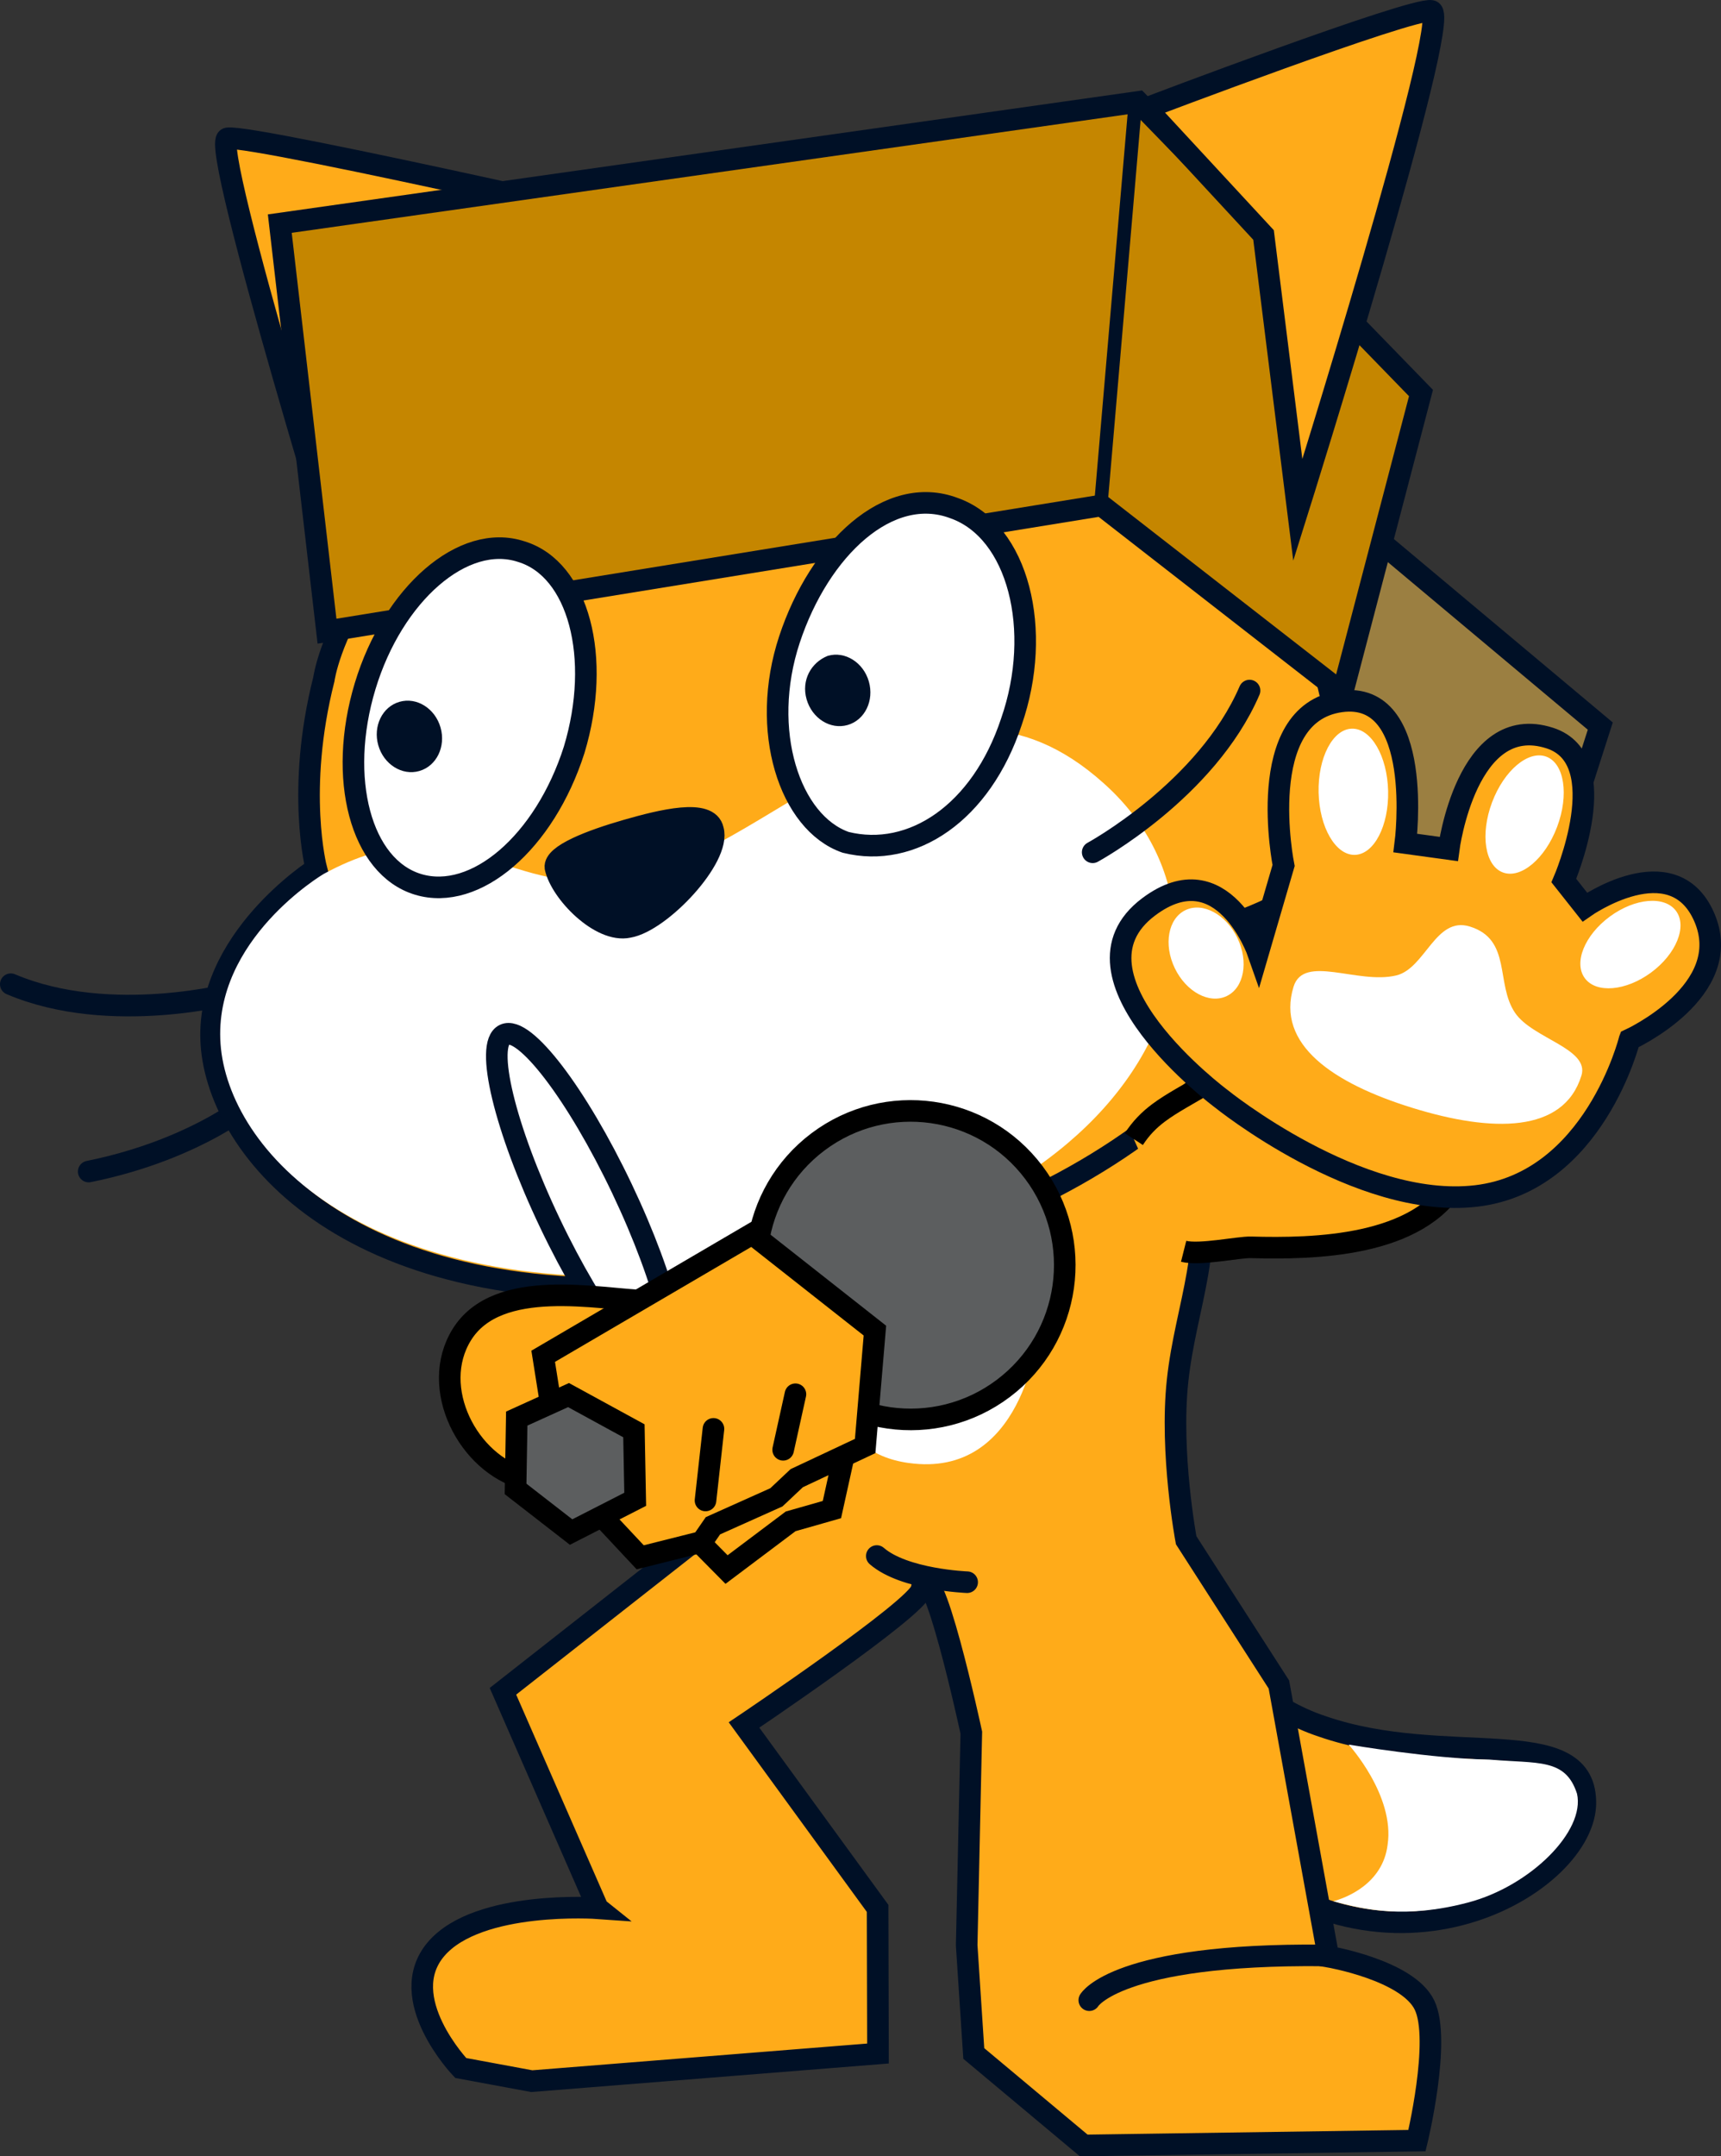 <svg version="1.1" xmlns="http://www.w3.org/2000/svg" xmlns:xlink="http://www.w3.org/1999/xlink" width="95.692" height="119.824" viewBox="0,0,95.692,119.824"><rect x="0" y="0" width="95.692" height="119.824" fill="#333333" stroke="none"/><g transform="translate(-185.211,-121.728)"><g stroke-miterlimit="10"><path d="M228.339,186.362c2.74,-0.344 5.24,1.599 5.584,4.339c0.078,0.622 0.038,1.232 -0.102,1.807c0.528,1.834 -3.166,3.749 -4.152,4.892c-3.707,4.299 -7.026,5.866 -13.477,6.208c-2.636,0.14 -5.151,-0.894 -5.584,-4.339c-0.82,-6.539 6.787,-5.382 10.146,-7.106c1.8,-0.924 5.881,-6.941 7.585,-5.801z" fill="#ffab19" fill-rule="nonzero" stroke="#000000" stroke-width="1.2" stroke-linecap="butt" stroke-linejoin="miter"/><g fill-rule="evenodd"><path d="M252,212.623c1.6,1.875 3.699,4.04 6.739,5.041c6.845,2.365 14.536,-0.293 14.622,4.164c0.135,4.546 -11.005,11.199 -20.373,2.417c-3.245,-3.011 -5.108,-6.388 -6.543,-9.194c-0.392,-0.711 -3.183,-7.202 -1.481,-11.084c1.702,-3.882 3.297,-2.835 4.028,-2.33c0.865,0.542 0.835,8.274 3.01,10.986z" fill="#ffab19" stroke="#001026" stroke-width="1.2" stroke-linecap="round" stroke-linejoin="round"/><path d="M272.896,221.397c0.473,2.086 -2.593,5.136 -6.046,6.049c-3.453,0.913 -5.762,0.417 -7.5,-0.069c0.691,-0.183 2.749,-0.959 3.016,-3.139c0.409,-2.741 -2.167,-5.565 -2.167,-5.565c0,0 4.737,0.799 7.807,0.831c2.732,0.238 4.247,-0.09 4.889,1.893z" fill="#ffffff" stroke="none" stroke-width="1" stroke-linecap="butt" stroke-linejoin="miter"/></g><g fill-rule="nonzero" stroke-linecap="round" stroke-linejoin="miter"><g><path d="M218.452,227.765l-5.276,-12.054l12.072,-9.47c0,0 0.613,-4.261 2.122,-11.013c0.733,-3.281 0.6,-9.41 2.779,-11.587c3.36,-3.358 11.056,-2.96 11.056,-2.96c0,0 8.632,0.95 10.341,6.008c1.359,4.025 -0.407,7.543 -0.859,11.767c-0.432,4.029 0.478,8.861 0.478,8.861l5.156,8.018l2.749,15.121c0,0 4.409,0.747 5.346,2.691c0.937,1.943 -0.417,7.533 -0.417,7.533l-18.53,0.269l-6.113,-5.112l-0.395,-6.013l0.258,-11.813c0,0 -2.261,-10.497 -2.775,-7.95c-0.209,1.036 -9.863,7.522 -9.863,7.522l7.427,10.192l0.021,8.065l-19.249,1.536l-3.953,-0.732c0,0 -3.706,-3.887 -1.36,-6.618c2.347,-2.732 8.986,-2.26 8.986,-2.26z" fill="#ffab19" stroke="#001026" stroke-width="1.2"/><path d="M238.987,209.649c0,0 -3.503,-0.131 -5.024,-1.454" fill="none" stroke="#001026" stroke-width="1.2"/><path d="M235.728,203.024c-4.416,-0.626 -4.386,-4.693 -4.166,-8.592c0.247,-4.373 0.845,-9.02 5.811,-8.44c5.448,0.637 5.864,5.205 5.51,9.994c0,0 -0.79,7.939 -7.155,7.037z" fill="#ffffff" stroke="#000000" stroke-width="0"/></g><path d="M245.778,232.876c0,0 1.506,-2.599 13.029,-2.488" fill="none" stroke="#001026" stroke-width="1.2"/></g><g><g><path d="M204.935,155.965c0,0 -8.133,-26.364 -7.071,-26.549c1.43,-0.249 28.371,5.917 28.371,5.917" fill="#ffab19" fill-rule="nonzero" stroke="#001026" stroke-width="1.2" stroke-linecap="round" stroke-linejoin="miter"/><path d="M259.111,149.446l15.08,12.63l-1.887,5.879l-30.067,4.558z" fill="#9b7f41" fill-rule="nonzero" stroke="#001026" stroke-width="1.2" stroke-linecap="round" stroke-linejoin="miter"/><path d="M198.325,176.894c0,0 -6.949,1.886 -12.514,-0.474" fill="none" fill-rule="evenodd" stroke="#001026" stroke-width="1.2" stroke-linecap="round" stroke-linejoin="round"/><path d="M199.564,182.676c0,0 -3.226,2.9 -9.421,4.154" fill="none" fill-rule="evenodd" stroke="#001026" stroke-width="1.2" stroke-linecap="round" stroke-linejoin="round"/><path d="M219.802,143.284c10.477,-4.525 41.4,-2.722 39.989,25.196c-0.018,0.364 -0.121,0.719 -0.222,1.073c-3.688,12.914 -16.8,21.973 -35.893,23.591c-19.092,1.618 -26.295,-7.554 -26.71,-13.364c-0.415,-5.81 5.832,-9.783 5.832,-9.783c0,0 -1.143,-4.354 0.42,-10.522c0,0 1.277,-9.579 16.584,-16.19z" fill="#ffab19" fill-rule="evenodd" stroke="#001026" stroke-width="1.2" stroke-linecap="butt" stroke-linejoin="miter"/><path d="M220.408,170.467c8.241,-1.735 16.791,-13.649 26.178,-5.207c9.359,8.346 2.267,25.355 -22.374,27.21c-18.872,1.659 -26.322,-6.922 -26.738,-12.732c-0.415,-5.81 5.723,-9.44 5.723,-9.44c7.649,-4.166 10.152,1.67 17.211,0.169z" fill="#ffffff" fill-rule="evenodd" stroke="none" stroke-width="1" stroke-linecap="butt" stroke-linejoin="miter"/><path d="M224.857,167.841c0.44,1.538 -2.909,5.098 -4.695,5.401c-1.566,0.344 -3.779,-1.935 -4.068,-3.308c-0.097,-0.7 1.963,-1.498 3.982,-2.076c1.923,-0.551 4.546,-1.198 4.78,-0.016z" fill="#001026" fill-rule="evenodd" stroke="#001026" stroke-width="1.2" stroke-linecap="round" stroke-linejoin="round"/><path d="M254.689,160.102c-2.394,5.55 -8.722,8.986 -8.722,8.986" fill="none" fill-rule="evenodd" stroke="#001026" stroke-width="1.2" stroke-linecap="round" stroke-linejoin="round"/><path d="M258.745,170.623c-5.345,3.372 -9.681,3.503 -9.681,3.503" fill="none" fill-rule="evenodd" stroke="#001026" stroke-width="1.2" stroke-linecap="round" stroke-linejoin="round"/><path d="M246.459,149.816l-43.066,6.987l-2.625,-22.649l47.73,-6.763l15.724,16.177l-4.369,16.669z" fill="#c58600" fill-rule="nonzero" stroke="#001026" stroke-width="1.2" stroke-linecap="round" stroke-linejoin="miter"/><path d="M248.324,127.614l-1.89,22.003" fill="none" fill-rule="nonzero" stroke="#001026" stroke-width="0.75" stroke-linecap="round" stroke-linejoin="miter"/><path d="M255.467,134.785l-6.523,-7.046c0,0 14.768,-5.604 15.853,-5.405c1.216,0.223 -7.423,27.733 -7.423,27.733z" fill="#ffab19" fill-rule="nonzero" stroke="#001026" stroke-width="1.2" stroke-linecap="round" stroke-linejoin="miter"/></g><g><g fill-rule="evenodd"><path d="M214.19,152.38c3.187,0.96 4.495,5.89 2.946,11.015c-1.645,5.152 -5.49,8.437 -8.677,7.477c-3.187,-0.96 -4.495,-5.89 -2.946,-11.015c1.549,-5.124 5.462,-8.533 8.677,-7.477z" fill="#ffffff" stroke="#001026" stroke-width="1.2" stroke-linecap="round" stroke-linejoin="round"/><path d="M206.245,163.145c-0.303,-1.058 0.219,-2.143 1.18,-2.418c0.961,-0.275 1.978,0.37 2.281,1.427c0.303,1.058 -0.219,2.143 -1.18,2.418c-0.961,0.275 -1.978,-0.37 -2.281,-1.427" fill="#001026" stroke="none" stroke-width="1" stroke-linecap="butt" stroke-linejoin="miter"/></g><g fill-rule="evenodd"><path d="M238.252,149.961c3.586,1.262 4.963,6.797 3.193,11.88c-1.673,5.056 -5.518,7.613 -9.213,6.695c-3.119,-1.083 -4.797,-6.22 -3.124,-11.276c1.673,-5.056 5.531,-8.657 9.144,-7.299z" fill="#ffffff" stroke="#001026" stroke-width="1.2" stroke-linecap="round" stroke-linejoin="round"/><path d="M230.06,160.589c-0.303,-1.058 0.246,-2.047 1.18,-2.418c0.961,-0.275 1.978,0.37 2.281,1.427c0.303,1.058 -0.219,2.143 -1.18,2.418c-0.961,0.275 -1.978,-0.37 -2.281,-1.427" fill="#001026" stroke="none" stroke-width="1" stroke-linecap="butt" stroke-linejoin="miter"/></g><g fill="none" fill-rule="nonzero" stroke="none" stroke-width="1" stroke-linecap="butt" stroke-linejoin="miter" font-family="sans-serif" font-weight="normal" font-size="12" text-anchor="start"/></g></g><path d="M219.788,187.767c2.499,5.247 3.628,9.928 2.522,10.455c-1.107,0.527 -4.029,-3.299 -6.529,-8.546c-2.499,-5.247 -3.628,-9.928 -2.522,-10.455c1.107,-0.527 4.029,3.299 6.529,8.546z" fill="#ffffff" fill-rule="nonzero" stroke="#001026" stroke-width="1.2" stroke-linecap="butt" stroke-linejoin="miter"/><path d="M228.135,199.187c-0.788,1.226 -1.127,2.954 -2.186,3.877c-0.161,0.141 -0.34,0.263 -0.539,0.362c-2.368,1.174 -9.563,0.862 -11.02,0.483c-3.147,-0.818 -5.341,-5.055 -3.5,-8.019c1.994,-3.212 7.626,-1.952 10.29,-1.872c1.265,0.038 4.034,-0.621 4.719,0.738z" fill="#ffab19" fill-rule="nonzero" stroke="#000000" stroke-width="1.2" stroke-linecap="butt" stroke-linejoin="miter"/><g fill-rule="nonzero" stroke="#000000" stroke-width="1.2" stroke-linejoin="miter"><path d="M228.991,197.182c-2.844,-3.784 -2.082,-9.158 1.702,-12.002c3.784,-2.844 9.158,-2.082 12.002,1.702c2.844,3.784 2.082,9.158 -1.702,12.002c-3.784,2.844 -9.158,2.082 -12.002,-1.702z" fill="#5c5e5f" stroke-linecap="butt"/><g stroke-linecap="round"><path d="M232.492,200.984l-1.024,4.63l-2.296,0.654l-3.563,2.678l-2.677,-2.706z" fill="#ffab19"/><path d="M233.858,195.669l-0.542,6.412l-3.804,1.787l-1.13,1.064l-3.53,1.581l-0.616,0.892l-3.428,0.861l-4.359,-4.658l-1.035,-6.513l11.616,-6.8z" fill="#ffab19"/><path d="M228.756,202.291l0.683,-3.086" fill="none"/><path d="M224.881,201.129l-0.442,3.978" fill="none"/></g><path d="M220.53,205.042l-3.564,1.821l-3.088,-2.397l0.065,-3.909l2.879,-1.306l3.636,1.985z" fill="#5c5e5f" stroke-linecap="round"/></g><path d="M248.255,185.027c0.405,-0.621 0.847,-1.064 1.374,-1.459c0.744,-0.557 1.657,-1.02 2.876,-1.758c1.663,-1.007 3.52,-1.762 5.38,-2.27c5.518,-1.506 11.772,1.658 8.3,7.826c-2.056,3.653 -7.904,3.773 -11.419,3.675c-0.683,-0.019 -2.842,0.448 -3.742,0.221" fill="#ffab19" fill-rule="nonzero" stroke="#000000" stroke-width="1.2" stroke-linecap="butt" stroke-linejoin="miter"/><g fill-rule="nonzero" stroke-linejoin="miter"><path d="M275.816,179.5c0,0 -1.968,7.915 -8.523,8.686c-6.554,0.771 -14.189,-5.412 -14.189,-5.412c0,0 -9.158,-6.813 -4.018,-10.658c4.116,-3.079 6.08,2.555 6.08,2.555l1.416,-4.847c0,0 -1.704,-8.434 3.17,-9.116c4.696,-0.657 3.601,7.868 3.601,7.868l2.411,0.331c0,0 0.995,-7.667 5.626,-6.163c3.676,1.194 0.775,7.917 0.775,7.917l1.165,1.472c0,0 4.875,-3.425 6.628,0.532c1.821,4.114 -4.141,6.833 -4.141,6.833z" fill="#ffab19" stroke="#001026" stroke-width="1.2" stroke-linecap="round"/><path d="M262.394,165.681c0.044,1.937 -0.785,3.527 -1.852,3.551c-1.067,0.024 -1.968,-1.526 -2.013,-3.462c-0.044,-1.937 0.785,-3.527 1.852,-3.551c1.067,-0.024 1.968,1.526 2.013,3.462z" fill="#ffffff" stroke="none" stroke-width="0" stroke-linecap="butt"/><path d="M271.792,167.673c-0.668,1.776 -2.02,2.911 -3.019,2.535c-0.999,-0.376 -1.267,-2.121 -0.599,-3.897c0.668,-1.776 2.02,-2.911 3.019,-2.535c0.999,0.376 1.267,2.121 0.599,3.897z" fill="#ffffff" stroke="none" stroke-width="0" stroke-linecap="butt"/><path d="M277.012,175.773c-1.401,1.031 -3.05,1.17 -3.682,0.311c-0.633,-0.86 -0.01,-2.393 1.391,-3.424c1.401,-1.031 3.05,-1.17 3.682,-0.311c0.633,0.86 0.01,2.393 -1.391,3.424z" fill="#ffffff" stroke="none" stroke-width="0" stroke-linecap="butt"/><path d="M273.141,181.5c-0.992,3.211 -4.968,3.16 -9.387,1.794c-4.419,-1.366 -7.609,-3.529 -6.617,-6.739c0.564,-1.824 3.564,-0.114 5.702,-0.621c1.626,-0.385 2.188,-3.31 4.097,-2.72c2.347,0.725 1.416,3.178 2.518,4.799c0.974,1.432 4.153,1.981 3.688,3.487z" fill="#ffffff" stroke="none" stroke-width="0" stroke-linecap="butt"/><path d="M254.014,173.852c0.635,1.318 0.369,2.762 -0.592,3.225c-0.962,0.463 -2.256,-0.23 -2.89,-1.548c-0.635,-1.318 -0.369,-2.762 0.592,-3.225c0.962,-0.463 2.256,0.23 2.89,1.548z" fill="#ffffff" stroke="none" stroke-width="0" stroke-linecap="butt"/></g></g></g></svg>